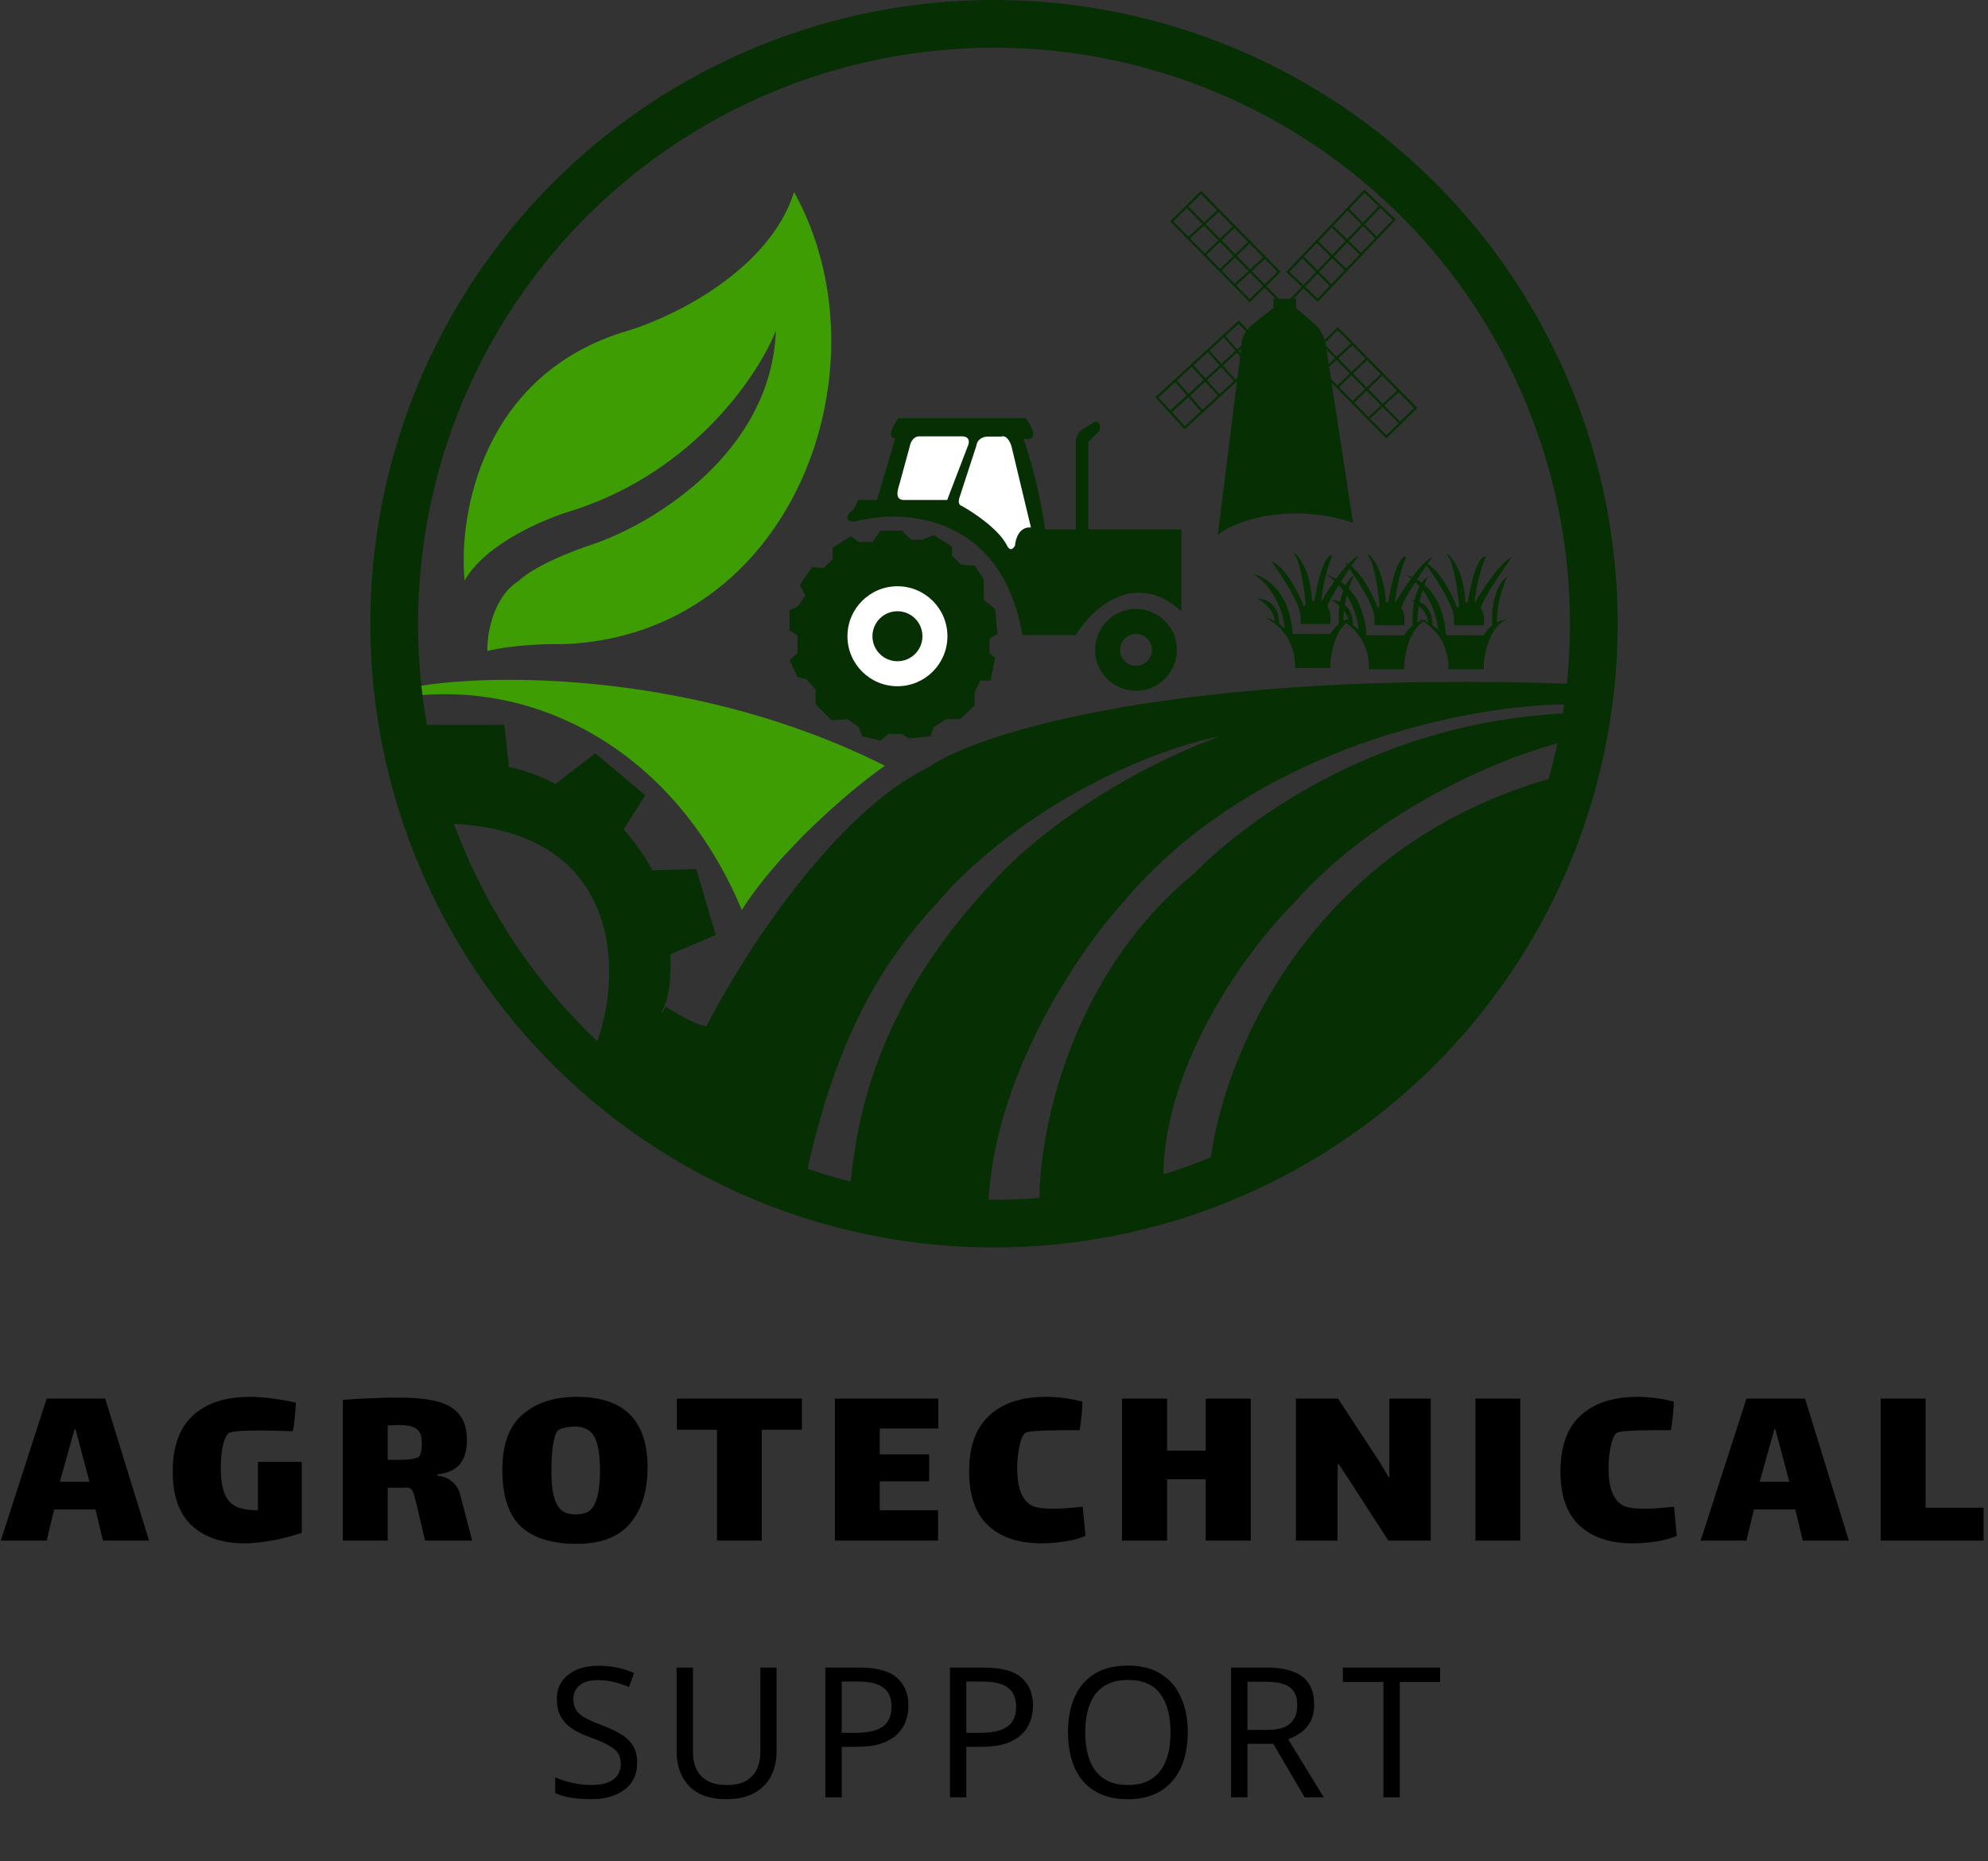 <svg width="875" height="819" viewBox="0 0 875 819" fill="none" xmlns="http://www.w3.org/2000/svg">
<rect x="0" y="0" width="875" height="819" fill="#333333" stroke="none"/>
<path d="M42.021 664.294H23.82L20.53 678H0.355L20.53 615.501H46.297L65.595 678H45.31L42.021 664.294ZM32.811 628.988L26.341 652.123H39.389L33.249 628.988H32.811ZM132.817 643.352V674.601C127.92 676.209 123.278 677.379 118.892 678.11C114.506 678.841 110.815 679.206 107.818 679.206C97.876 679.206 90.092 676.611 84.463 671.421C78.835 666.231 76.02 658.264 76.02 647.518C76.02 636.553 78.981 628.366 84.902 622.957C90.823 617.475 99.156 614.734 109.901 614.734C115.53 614.734 122.291 615.574 130.186 617.256C130.186 618.717 130.04 620.91 129.747 623.834C129.455 626.685 129.162 628.695 128.87 629.865L124.923 629.755C120.098 629.609 116.334 629.536 113.629 629.536C105.515 629.536 101.093 630.011 100.362 630.961C99.192 632.35 98.352 634.507 97.84 637.431C97.401 640.355 97.182 643.169 97.182 645.873C97.182 650.771 97.73 654.572 98.827 657.277C99.923 659.981 101.605 661.882 103.871 662.978C106.137 664.075 109.207 664.623 113.081 664.623H113.519V643.352H132.817ZM207.817 678H187.094L183.366 662.211C183.219 661.626 182.963 660.639 182.598 659.25C182.306 657.788 181.94 656.728 181.502 656.071C181.063 655.34 180.442 654.864 179.638 654.645C177.591 654.718 174.594 654.755 170.646 654.755V678H150.91V616.049C159.755 615.392 168.015 615.063 175.69 615.063C182.635 615.063 188.263 615.647 192.576 616.817C196.889 617.913 200.105 619.851 202.225 622.628C204.418 625.333 205.514 629.061 205.514 633.812C205.514 638.271 204.491 641.78 202.444 644.338C200.397 646.824 197.108 648.322 192.576 648.834V649.492C195.134 649.711 197.254 650.552 198.935 652.014C200.69 653.403 201.859 655.193 202.444 657.386L207.817 678ZM170.646 642.365C171.304 642.438 172.584 642.474 174.484 642.474C180.113 642.474 183.402 641.999 184.352 641.049C185.23 640.172 185.668 638.125 185.668 634.909C185.668 631.912 184.864 629.865 183.256 628.768C181.721 627.672 179.162 627.124 175.581 627.124C174.777 627.124 173.132 627.197 170.646 627.343V642.365ZM253.768 679.425C242.876 679.425 234.689 676.867 229.207 671.75C223.797 666.56 221.093 658.264 221.093 646.86C221.093 635.676 224.09 627.526 230.084 622.409C236.078 617.292 244.009 614.734 253.877 614.734C274.637 614.734 285.017 625.077 285.017 645.764C285.017 656.217 282.458 664.44 277.342 670.434C272.298 676.428 264.44 679.425 253.768 679.425ZM253.329 666.487C255.376 666.487 257.093 666.158 258.482 665.5C259.871 664.769 260.968 663.527 261.772 661.772C263.307 658.775 264.074 653.878 264.074 647.08C264.074 640.428 263.307 635.603 261.772 632.606C260.237 629.536 257.422 627.928 253.329 627.782C251.794 627.782 250.186 627.964 248.504 628.33C246.896 628.622 245.873 629.061 245.434 629.646C244.557 630.669 243.863 632.862 243.351 636.224C242.912 639.514 242.693 643.132 242.693 647.08C242.693 653.22 243.278 657.715 244.448 660.566C245.252 662.686 246.385 664.221 247.847 665.171C249.309 666.048 251.136 666.487 253.329 666.487ZM335.299 678H315.562V629.207H297.909V615.501H352.952V629.207H335.299V678ZM367.489 615.501H412.992V628.659H387.225V640.062H408.935V651.904H387.225V664.623H412.883V678H367.489V615.501ZM477.753 675.917C475.049 677.086 471.905 677.927 468.324 678.439C464.742 678.95 461.416 679.206 458.346 679.206C448.404 679.206 440.62 676.611 434.991 671.421C429.362 666.231 426.548 658.264 426.548 647.518C426.548 636.553 429.509 628.366 435.43 622.957C441.35 617.475 449.684 614.734 460.429 614.734C465.546 614.734 470.882 615.428 476.438 616.817C476.438 618.279 476.291 620.472 475.999 623.396C475.707 626.247 475.414 628.257 475.122 629.426H468.214C463.17 629.426 459.186 629.536 456.262 629.755C453.412 629.901 451.694 630.23 451.109 630.742C450.013 631.765 449.172 633.849 448.587 636.992C448.002 640.062 447.71 643.023 447.71 645.873C447.71 650.844 448.331 654.682 449.574 657.386C450.817 660.018 452.388 661.772 454.289 662.649C456.116 663.527 459.15 663.965 463.39 663.965C466.752 663.965 471.138 663.673 476.547 663.088L477.753 675.917ZM493.838 615.501H513.684V638.417H530.679V615.501H550.526V678H530.679V651.027H513.684V678H493.838V615.501ZM588.698 652.781V678H570.387V615.501H588.917L605.474 640.72C607.959 644.448 609.86 647.591 611.176 650.15H611.505V639.624V615.501H629.706V678H611.066L594.071 651.685L589.137 644.229H588.808L588.698 652.781ZM649.404 615.501H669.141V678H649.404V615.501ZM738.024 675.917C735.319 677.086 732.176 677.927 728.594 678.439C725.012 678.95 721.686 679.206 718.616 679.206C708.675 679.206 700.89 676.611 695.261 671.421C689.633 666.231 686.819 658.264 686.819 647.518C686.819 636.553 689.779 628.366 695.7 622.957C701.621 617.475 709.954 614.734 720.699 614.734C725.816 614.734 731.152 615.428 736.708 616.817C736.708 618.279 736.562 620.472 736.269 623.396C735.977 626.247 735.685 628.257 735.392 629.426H728.484C723.441 629.426 719.457 629.536 716.533 629.755C713.682 629.901 711.964 630.23 711.379 630.742C710.283 631.765 709.442 633.849 708.858 636.992C708.273 640.062 707.98 643.023 707.98 645.873C707.98 650.844 708.602 654.682 709.844 657.386C711.087 660.018 712.659 661.772 714.559 662.649C716.387 663.527 719.42 663.965 723.66 663.965C727.022 663.965 731.408 663.673 736.818 663.088L738.024 675.917ZM790.182 664.294H771.981L768.691 678H748.516L768.691 615.501H794.459L813.756 678H793.472L790.182 664.294ZM780.972 628.988L774.503 652.123H787.551L781.411 628.988H780.972ZM827.761 615.501H847.498V663.527H873.046V678H827.761V615.501ZM280.452 775.72C280.452 779.133 279.626 782.04 277.972 784.44C276.319 786.787 273.946 788.6 270.852 789.88C267.812 791.16 264.212 791.8 260.052 791.8C257.919 791.8 255.866 791.693 253.892 791.48C251.972 791.267 250.212 790.973 248.612 790.6C247.012 790.173 245.599 789.667 244.372 789.08V782.2C246.292 783.053 248.666 783.827 251.492 784.52C254.372 785.213 257.332 785.56 260.372 785.56C263.199 785.56 265.572 785.187 267.492 784.44C269.412 783.693 270.852 782.627 271.812 781.24C272.772 779.853 273.252 778.227 273.252 776.36C273.252 774.493 272.852 772.92 272.052 771.64C271.252 770.36 269.866 769.187 267.892 768.12C265.972 767 263.279 765.827 259.812 764.6C257.359 763.693 255.199 762.733 253.332 761.72C251.519 760.653 249.999 759.453 248.772 758.12C247.546 756.787 246.612 755.267 245.972 753.56C245.386 751.853 245.092 749.88 245.092 747.64C245.092 744.6 245.866 742.013 247.412 739.88C248.959 737.693 251.092 736.013 253.812 734.84C256.586 733.667 259.759 733.08 263.332 733.08C266.479 733.08 269.359 733.373 271.972 733.96C274.586 734.547 276.959 735.32 279.092 736.28L276.852 742.44C274.879 741.587 272.719 740.867 270.372 740.28C268.079 739.693 265.679 739.4 263.172 739.4C260.772 739.4 258.772 739.747 257.172 740.44C255.572 741.133 254.372 742.12 253.572 743.4C252.772 744.627 252.372 746.067 252.372 747.72C252.372 749.64 252.772 751.24 253.572 752.52C254.372 753.8 255.679 754.947 257.492 755.96C259.306 756.973 261.759 758.067 264.852 759.24C268.212 760.467 271.039 761.8 273.332 763.24C275.679 764.627 277.439 766.307 278.612 768.28C279.839 770.253 280.452 772.733 280.452 775.72ZM341.798 770.84C341.798 774.787 340.998 778.36 339.398 781.56C337.798 784.707 335.345 787.213 332.038 789.08C328.785 790.893 324.625 791.8 319.558 791.8C312.465 791.8 307.052 789.88 303.318 786.04C299.638 782.147 297.798 777.027 297.798 770.68V733.88H304.998V770.92C304.998 775.56 306.225 779.16 308.678 781.72C311.185 784.28 314.945 785.56 319.958 785.56C323.425 785.56 326.225 784.947 328.358 783.72C330.545 782.44 332.145 780.707 333.158 778.52C334.172 776.28 334.678 773.72 334.678 770.84V733.88H341.798V770.84ZM378.394 733.88C385.861 733.88 391.301 735.347 394.714 738.28C398.127 741.213 399.834 745.347 399.834 750.68C399.834 753.027 399.434 755.293 398.634 757.48C397.887 759.613 396.634 761.533 394.874 763.24C393.114 764.947 390.767 766.307 387.834 767.32C384.901 768.28 381.301 768.76 377.034 768.76H370.474V791H363.274V733.88H378.394ZM377.754 740.04H370.474V762.6H376.234C379.861 762.6 382.874 762.227 385.274 761.48C387.674 760.68 389.461 759.427 390.634 757.72C391.807 756.013 392.394 753.773 392.394 751C392.394 747.32 391.221 744.573 388.874 742.76C386.527 740.947 382.821 740.04 377.754 740.04ZM433.232 733.88C440.698 733.88 446.138 735.347 449.552 738.28C452.965 741.213 454.672 745.347 454.672 750.68C454.672 753.027 454.272 755.293 453.472 757.48C452.725 759.613 451.472 761.533 449.712 763.24C447.952 764.947 445.605 766.307 442.672 767.32C439.738 768.28 436.138 768.76 431.872 768.76H425.312V791H418.112V733.88H433.232ZM432.592 740.04H425.312V762.6H431.072C434.698 762.6 437.712 762.227 440.112 761.48C442.512 760.68 444.298 759.427 445.472 757.72C446.645 756.013 447.232 753.773 447.232 751C447.232 747.32 446.058 744.573 443.712 742.76C441.365 740.947 437.658 740.04 432.592 740.04ZM522.789 762.36C522.789 766.787 522.229 770.813 521.109 774.44C519.989 778.013 518.309 781.107 516.069 783.72C513.882 786.333 511.136 788.333 507.829 789.72C504.576 791.107 500.789 791.8 496.469 791.8C491.989 791.8 488.096 791.107 484.789 789.72C481.482 788.28 478.736 786.28 476.549 783.72C474.362 781.107 472.736 777.987 471.669 774.36C470.602 770.733 470.069 766.707 470.069 762.28C470.069 756.413 471.029 751.293 472.949 746.92C474.869 742.547 477.776 739.133 481.669 736.68C485.616 734.227 490.576 733 496.549 733C502.256 733 507.056 734.227 510.949 736.68C514.842 739.08 517.776 742.493 519.749 746.92C521.776 751.293 522.789 756.44 522.789 762.36ZM477.669 762.36C477.669 767.16 478.336 771.293 479.669 774.76C481.002 778.227 483.056 780.893 485.829 782.76C488.656 784.627 492.202 785.56 496.469 785.56C500.789 785.56 504.309 784.627 507.029 782.76C509.802 780.893 511.856 778.227 513.189 774.76C514.522 771.293 515.189 767.16 515.189 762.36C515.189 755.16 513.696 749.533 510.709 745.48C507.722 741.373 503.002 739.32 496.549 739.32C492.229 739.32 488.656 740.253 485.829 742.12C483.056 743.933 481.002 746.573 479.669 750.04C478.336 753.453 477.669 757.56 477.669 762.36ZM557.609 733.88C562.356 733.88 566.249 734.493 569.289 735.72C572.382 736.893 574.676 738.68 576.169 741.08C577.662 743.48 578.409 746.493 578.409 750.12C578.409 753.16 577.849 755.693 576.729 757.72C575.609 759.747 574.169 761.373 572.409 762.6C570.702 763.773 568.889 764.707 566.969 765.4L582.649 791H574.249L560.409 767.4H549.049V791H541.849V733.88H557.609ZM557.209 740.12H549.049V761.32H557.609C560.702 761.32 563.236 760.92 565.209 760.12C567.182 759.267 568.622 758.04 569.529 756.44C570.489 754.84 570.969 752.84 570.969 750.44C570.969 747.933 570.462 745.933 569.449 744.44C568.489 742.947 566.996 741.853 564.969 741.16C562.942 740.467 560.356 740.12 557.209 740.12ZM616.095 791H608.895V740.2H591.055V733.88H633.855V740.2H616.095V791Z" fill="black"/>
<path d="M222 319.001L185.5 319.001L198 362.5C275.6 365.3 274 431 262 460.5L299.5 499L354.5 518.501C371.5 439.001 400 411.167 419.5 389.501C461.9 346.701 515.5 328.001 537 324.001C486.6 342.623 451 372.76 439.5 385.501C384.5 442.501 377 493.501 374 524.001L435 531.501C436.6 474.301 475 418.334 494 397.501C552 327.901 648.167 310.167 689 310.001L693 301C519.4 294.6 429.833 322.667 409 337.501C366.6 357.901 326 422.001 311 451.501C307.8 451.901 297.667 446.001 293 443.001C291.667 445.501 289.7 448.901 292.5 442.501C295.3 436.101 295.333 424.834 295 420.001L315 411.501L306.5 382.501L287 383.001C285.4 378.601 277.833 368.667 274.5 365.001L284 350.001L262 331.501L244.5 345.001C236.5 340.601 227.5 338.167 224 337.501L222 319.001Z" fill="#062F03"/>
<path d="M525.5 384.5C470.3 429.7 457.167 499.667 457.5 529C487.9 551.4 506.5 530.333 512 517C512.8 466.6 550 417 568.5 398.5C606.5 354.9 664 332.333 688 326.5V314C601 318.5 543.5 366 525.5 384.5Z" fill="#062F03"/>
<path d="M532.5 513C537.167 468.667 574.1 372.4 684.5 342C677.5 420 632.5 478.5 532.5 513Z" fill="#062F03"/>
<path d="M326.5 400.5C342 375.7 373.333 348.166 389.5 337C306.7 295.399 217.333 296.333 184 302L184.5 306C241 301 298.5 333.5 326.5 400.5Z" fill="#3E9D03"/>
<path d="M228.499 255.5C216.899 262.7 214.332 279.167 214.499 286.5C225.698 283.7 241.166 283.333 247.5 283.5C349.5 280 392 161 349.5 84.5C338.7 118.9 296.333 139.5 276.499 145.5C212.099 164.3 201.666 226.667 204.499 255.5C213.699 239.1 240.333 228 252.499 224.5C305.699 207.3 333.999 164.667 341.499 145.5C339.499 199.5 286.999 230.667 260.999 239.5C240.599 246.3 230.833 253 228.499 255.5Z" fill="#3E9D03"/>
<circle cx="500" cy="286" r="12.5" stroke="#062F03" stroke-width="11"/>
<path d="M354.5 262L351 267L347.5 268.5V277.5L351 279.5V287.5L347.5 290.5L351 298L355 299L359 303.5V310L366 317L373 316.5L378 320L379.5 324L387.5 326L391 323H397L400 325L409.5 324L411 320L416.5 316.5H422.5L429 310.5V304.5L431.5 299.5H436L438 289.5L435.5 287.5V281L439 279L438 268L433 264V255L429 249L423 248.5L419 244.5V240.5L411 235.5L406 237.5H401L397 233.5H387.5L384 238.5H378L374.5 236L366.5 241V246L362.5 250L357.5 249.5L352 257.5L354.5 262Z" fill="#062F03"/>
<circle cx="22" cy="22" r="22" transform="matrix(-1 0 0 1 417 258)" fill="white"/>
<circle cx="11" cy="11" r="11" transform="matrix(-1 0 0 1 406 269)" fill="#062F03"/>
<path d="M374 225.5C376 224.7 377.167 221.5 377.5 220H386L394 193C390 192.6 393.333 186.833 395.5 184H451.5C454.167 187.667 457.7 194.6 450.5 193C456 209.5 458.5 222.5 460 233H473.5V194.5C473.5 192.101 474.833 190.167 475.5 189.5L482 185.5C484.4 185.1 484.333 188 484 189.5L479 194.5V233H520V269C499.2 250.2 480.333 268.167 473.5 279.5H450C440.8 225.9 397.167 223.834 376.5 229.5C371.7 229.9 372.834 227 374 225.5Z" fill="#062F03"/>
<path d="M395.894 213.034L400.394 196.534C401.194 192.534 403.727 191.867 404.894 192.034H422.394C427.194 191.634 426.728 194.867 425.894 196.534L416.894 220.034H397.894C393.894 220.034 394.895 216.034 395.894 213.034Z" fill="white"/>
<path d="M429.753 196.118C430.153 192.918 433.253 192.118 434.753 192.118H440.752C443.152 191.318 444.752 194.785 445.252 196.618L453.752 232.118C448.552 231.718 446.919 237.285 446.752 240.118C445.152 242.918 443.752 241.285 443.252 240.118C439.652 232.918 428.419 225.451 423.253 222.618C421.653 222.218 421.92 220.118 422.253 219.118L429.753 196.118Z" fill="white"/>
<path d="M551 143L560.5 135.5V131.5H570.5V135.5L579 143C581.8 145 583.167 149.833 583.5 151.5L595.5 230C567.001 220.5 541.5 230 536 235.5L546.5 151.5C546.1 147.9 549.833 144 551 143Z" fill="#062F03"/>
<rect x="528.629" y="84.707" width="48.967" height="18.123" transform="rotate(45.475 528.629 84.707)" stroke="#062F03"/>
<path d="M522.5 90.982L569.5 138.982M556.5 113.482L543.5 125.482M537 118.982L550 106.482M530.5 111.982L543.5 99.482M523 104.982L536.5 92.482" stroke="#062F03"/>
<rect x="509.171" y="174.872" width="48.967" height="18.123" transform="rotate(-42.572 509.171 174.872)" stroke="#062F03"/>
<path d="M515.234 181.211L564.808 135.874M538.88 147.997L550.43 161.399M543.712 167.674L531.663 154.255M536.495 173.931L524.445 160.513M529.243 181.188L517.211 167.27" stroke="#062F03"/>
<rect x="613.686" y="96.644" width="48.967" height="18.123" transform="rotate(133.525 613.686 96.644)" stroke="#062F03"/>
<path d="M607.238 91.055L560.865 139.661M585.908 125.801L573.473 113.216M579.748 106.499L592.683 119.066M586.523 99.765L599.458 112.332M593.263 92.031L606.216 105.098" stroke="#062F03"/>
<rect x="610.193" y="192.253" width="48.967" height="18.123" transform="rotate(-134.525 610.193 192.253)" stroke="#062F03"/>
<path d="M616 186L569 138M582 163.5L595 151.5M601.5 158L588.5 170.5M608 165L595 177.5M615.5 172L602 184.5" stroke="#062F03"/>
<path d="M570 294C570.4 280.8 561.5 273.833 557 272C558.209 272 559.601 272.526 561 273.313C561 268.763 556 264.875 553.5 263.5C556.667 263.399 563 265.476 563 274.598C563.883 275.23 564.732 275.918 565.5 276.59C565.167 272.257 562.3 259.3 551.5 252.5C556.907 253.942 567.63 259.798 568.941 279H585.5C586.804 276.972 588.107 275.574 589.338 274.598C588.892 270.232 589.338 258 596 253L595.993 253.016C594.713 255.903 591.339 263.518 591.339 273.313C593.463 272.248 595.18 272.273 596 272C587.6 275.2 585.5 288 585.5 294H570Z" fill="#062F03"/>
<path d="M585.5 274.598H572.5C572.419 273.781 572.401 272.767 572.5 271.698C572.5 265.857 563.833 252.799 559.5 247C565.9 249.4 571.784 261.334 573.926 267C574.156 266.638 574.418 266.301 574.715 266C574.144 260 572.4 247.3 570 244.5C567 241 576.5 245.655 577.5 264.578C577.815 264.527 578.148 264.5 578.5 264.5C581.528 246.5 585.095 243.667 586.5 244.5C583.3 251.3 581.833 260.946 581.5 264.919C584.833 259.113 592.8 246.9 598 244.5C593.822 250.334 585.218 263.001 584.232 267C585.358 268.55 586.001 270.958 585.5 274.598Z" fill="#062F03"/>
<path d="M602.5 294.572C602.9 281.372 594 274.405 589.5 272.572C590.709 272.572 592.101 273.098 593.5 273.885C593.5 269.335 588.5 265.447 586 264.072C589.167 263.971 595.5 266.049 595.5 275.17C596.383 275.802 597.232 276.49 598 277.163C597.667 272.829 594.8 259.873 584 253.073C589.407 254.515 600.13 260.37 601.441 279.572H618C619.304 277.544 620.607 276.146 621.838 275.17C621.392 270.804 621.838 258.573 628.5 253.573L628.493 253.589C627.213 256.476 623.839 264.09 623.839 273.885C625.963 272.82 627.68 272.845 628.5 272.572C620.1 275.772 618 288.572 618 294.572H602.5Z" fill="#062F03"/>
<path d="M618 275.17H605C604.919 274.354 604.901 273.339 605 272.27C605 266.429 596.333 253.371 592 247.573C598.4 249.973 604.284 261.906 606.426 267.573C606.656 267.21 606.918 266.873 607.215 266.573C606.644 260.573 604.9 247.873 602.5 245.073C599.5 241.573 609 246.227 610 265.15C610.315 265.099 610.648 265.073 611 265.073C614.028 247.073 617.595 244.239 619 245.073C615.8 251.873 614.333 261.518 614 265.491C617.333 259.685 625.3 247.473 630.5 245.073C626.322 250.906 617.718 263.573 616.732 267.573C617.858 269.122 618.501 271.53 618 275.17Z" fill="#062F03"/>
<path d="M637.5 294.572C637.9 281.372 629 274.405 624.5 272.572C625.709 272.572 627.101 273.098 628.5 273.885C628.5 269.335 623.5 265.447 621 264.072C624.167 263.971 630.5 266.049 630.5 275.17C631.383 275.802 632.232 276.49 633 277.163C632.667 272.829 629.8 259.873 619 253.073C624.407 254.515 635.13 260.37 636.441 279.572H653C654.304 277.544 655.607 276.146 656.838 275.17C656.392 270.804 656.838 258.573 663.5 253.573L663.493 253.589C662.213 256.476 658.839 264.09 658.839 273.885C660.963 272.82 662.68 272.845 663.5 272.572C655.1 275.772 653 288.572 653 294.572H637.5Z" fill="#062F03"/>
<path d="M653 275.17H640C639.919 274.354 639.901 273.339 640 272.27C640 266.429 631.333 253.371 627 247.573C633.4 249.973 639.284 261.906 641.426 267.573C641.656 267.21 641.918 266.873 642.215 266.573C641.644 260.573 639.9 247.873 637.5 245.073C634.5 241.573 644 246.227 645 265.15C645.315 265.099 645.648 265.073 646 265.073C649.028 247.073 652.595 244.239 654 245.073C650.8 251.873 649.333 261.518 649 265.491C652.333 259.685 660.3 247.473 665.5 245.073C661.322 250.906 652.718 263.573 651.732 267.573C652.858 269.122 653.501 271.53 653 275.17Z" fill="#062F03"/>
<circle cx="437.5" cy="274.5" r="264" stroke="#062F03" stroke-width="21"/>
</svg>
